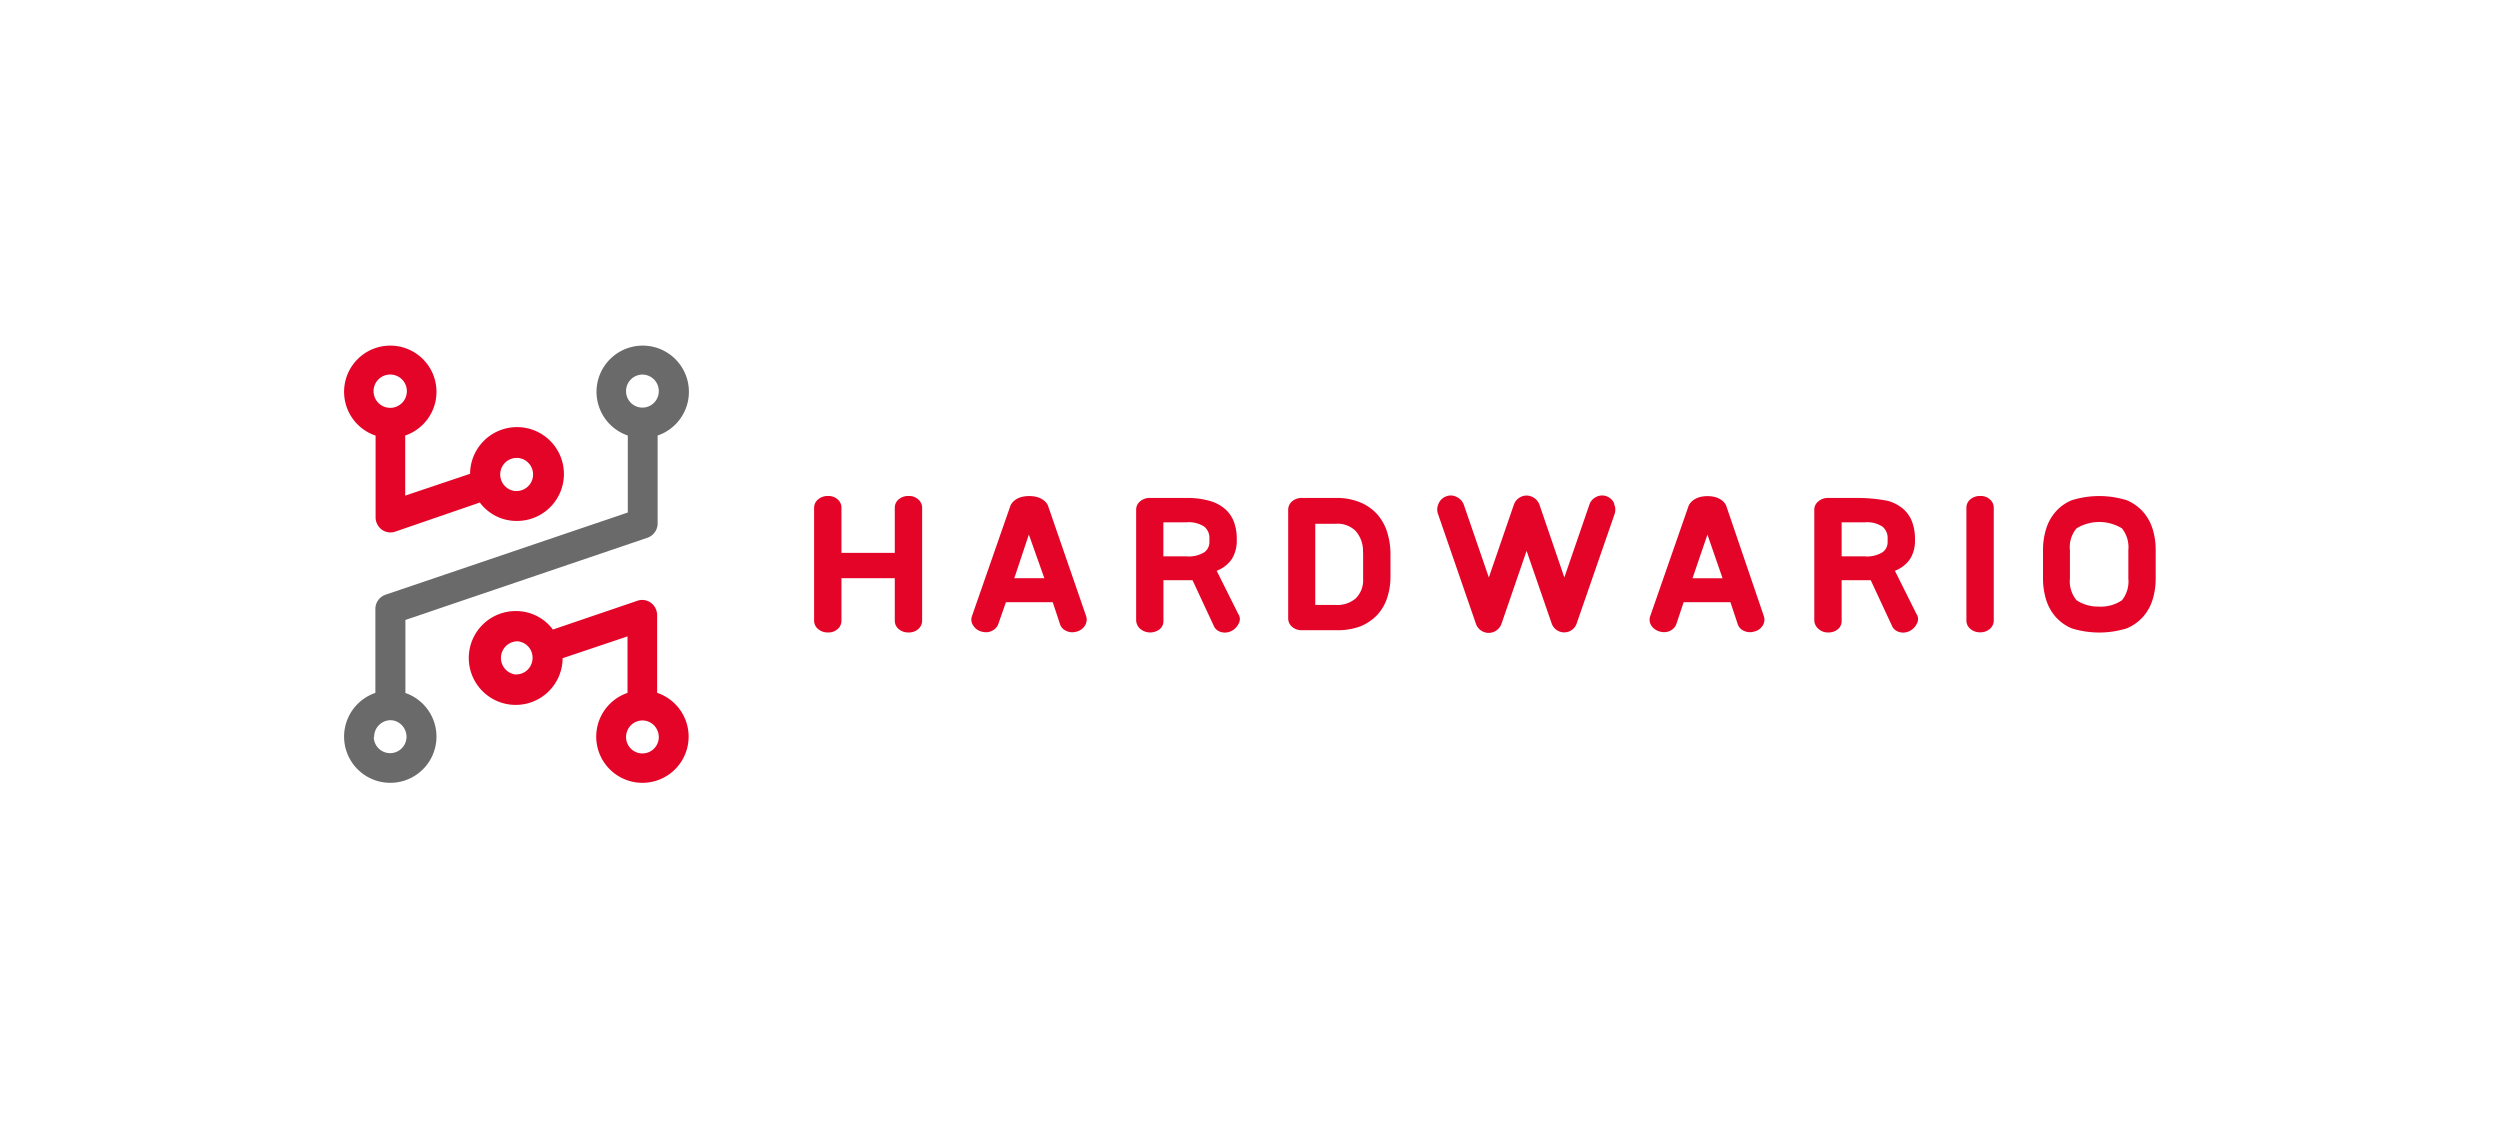 <svg id="Layer_1" data-name="Layer 1" xmlns="http://www.w3.org/2000/svg" width="343.66" height="155.09" viewBox="0 0 343.66 155.09"><defs><style>.cls-1{fill:#6b6a6a;}.cls-2{fill:#e30427;}</style></defs><title>hw-logo-pos</title><path class="cls-1" d="M51.43,101.32A2.29,2.29,0,0,1,53.68,99a2.24,2.24,0,0,1,2,1.35,2.22,2.22,0,0,1,.2.93,2.25,2.25,0,1,1-4.5,0M88.31,51.49a2.27,2.27,0,0,1,2.25,2.29,2.25,2.25,0,1,1-4.5,0,2.27,2.27,0,0,1,2.25-2.29M55.73,95.22v-10L89,73.92a2.08,2.08,0,0,0,1.4-2V59.87a6.35,6.35,0,1,0-4.1,0V70.45L53,81.75a2.07,2.07,0,0,0-1.4,2v11.5a6.35,6.35,0,1,0,4.1,0"/><path class="cls-2" d="M55.93,53.78a2.42,2.42,0,0,1-.2.93,2.29,2.29,0,1,1,.2-.93M71,62.94a2.28,2.28,0,0,1,0,4.56h-.21a2.29,2.29,0,0,1-1.3-3.95,2.22,2.22,0,0,1,1.51-.6M51.63,59.87V71.11a2.1,2.1,0,0,0,.85,1.69,2,2,0,0,0,1.2.39,1.81,1.81,0,0,0,.65-.11l11.63-4a6.28,6.28,0,0,0,5,2.53,6.45,6.45,0,1,0-6.34-6.48l-8.92,3V59.87a6.35,6.35,0,1,0-4.1,0"/><path class="cls-2" d="M86.06,101.32a2.22,2.22,0,0,1,.2-.93,2.23,2.23,0,0,1,4.1,0,2.22,2.22,0,0,1,.2.93,2.25,2.25,0,1,1-4.5,0M71,92.73a2.29,2.29,0,0,1,0-4.57l.21,0a2.26,2.26,0,0,1,2,2.27,2.29,2.29,0,0,1-.73,1.68,2.22,2.22,0,0,1-1.51.6m19.36,2.49V84.56a2.1,2.1,0,0,0-.85-1.69,2,2,0,0,0-1.85-.29L76,86.54A6.29,6.29,0,0,0,71,84a6.45,6.45,0,1,0,6.34,6.48l8.92-3v7.77a6.35,6.35,0,1,0,4.1,0"/><path class="cls-2" d="M124.92,68.18a2,2,0,0,0-1.39.47,1.49,1.49,0,0,0-.53,1.11V76h-7.33V69.76a1.48,1.48,0,0,0-.51-1.1,1.86,1.86,0,0,0-1.33-.48,2,2,0,0,0-1.37.47,1.48,1.48,0,0,0-.55,1.11V85.35a1.48,1.48,0,0,0,.55,1.12,2,2,0,0,0,1.37.47,1.86,1.86,0,0,0,1.33-.48,1.48,1.48,0,0,0,.51-1.11V79.48H123v5.87a1.51,1.51,0,0,0,.53,1.12,2,2,0,0,0,1.39.47,1.91,1.91,0,0,0,1.31-.47,1.51,1.51,0,0,0,.53-1.12V69.76a1.46,1.46,0,0,0-.54-1.11,1.83,1.83,0,0,0-1.3-.47"/><path class="cls-2" d="M166.25,74v.52a1.7,1.7,0,0,1-.69,1.39,4.08,4.08,0,0,1-2.47.57h-3.17V71.8h3.17a3.89,3.89,0,0,1,2.46.6,2,2,0,0,1,.7,1.64m1,4.42a4.44,4.44,0,0,0,2.08-1.61,4.74,4.74,0,0,0,.68-2.57v-.19a6.63,6.63,0,0,0-.37-2.29,4.39,4.39,0,0,0-1.2-1.8,5.55,5.55,0,0,0-2.16-1.15,11.35,11.35,0,0,0-3.18-.4h-5a2,2,0,0,0-1.38.47,1.48,1.48,0,0,0-.54,1.12V85.27a1.62,1.62,0,0,0,.53,1.15,2.14,2.14,0,0,0,2.7.08,1.41,1.41,0,0,0,.52-1.09V79.76h4l3,6.44a1.51,1.51,0,0,0,1,.7,1.74,1.74,0,0,0,.45.06,2.15,2.15,0,0,0,.94-.24,2.25,2.25,0,0,0,1-1.1,1.22,1.22,0,0,0-.1-1.21Z"/><path class="cls-2" d="M187.38,75.94v3.63a3.5,3.5,0,0,1-1,2.67,3.85,3.85,0,0,1-2.73.92h-2.85V72h2.85a3.49,3.49,0,0,1,2.71,1,4.14,4.14,0,0,1,1,2.94m2-5.2A6.52,6.52,0,0,0,187,69.07a8.25,8.25,0,0,0-3.31-.62H179a2,2,0,0,0-1.4.48,1.51,1.51,0,0,0-.52,1.11v15a1.51,1.51,0,0,0,.52,1.11,2,2,0,0,0,1.4.48h4.68A9,9,0,0,0,187,86.1a6.65,6.65,0,0,0,2.34-1.59,6.42,6.42,0,0,0,1.36-2.37,9.27,9.27,0,0,0,.44-2.87V76.21a10.06,10.06,0,0,0-.44-3,6.59,6.59,0,0,0-1.36-2.48"/><path class="cls-2" d="M236.79,79.49h-4.13l2.05-6Zm.49-10s-.48-1.29-2.57-1.29-2.58,1.32-2.58,1.32L226.81,84.8A1.51,1.51,0,0,0,227,86a2,2,0,0,0,1.22.83,2.11,2.11,0,0,0,.54.07,1.86,1.86,0,0,0,.84-.2,1.67,1.67,0,0,0,.84-.92l1-3h6.43l1,3a1.51,1.51,0,0,0,.81.92,2,2,0,0,0,1.41.13,1.86,1.86,0,0,0,1.21-.83,1.52,1.52,0,0,0,.19-1.23Z"/><path class="cls-2" d="M259.48,74v.52a1.7,1.7,0,0,1-.69,1.39,4.06,4.06,0,0,1-2.46.57h-3.17V71.8h3.17a3.85,3.85,0,0,1,2.45.6,2,2,0,0,1,.7,1.64m1,4.42a4.39,4.39,0,0,0,2.08-1.61,4.65,4.65,0,0,0,.68-2.57v-.19a6.63,6.63,0,0,0-.37-2.29,4.39,4.39,0,0,0-1.2-1.8,5.55,5.55,0,0,0-2.16-1.15,21.88,21.88,0,0,0-4.36-.4h-3.82a2,2,0,0,0-1.37.47A1.46,1.46,0,0,0,249.4,70V85.27a1.59,1.59,0,0,0,.54,1.15,1.88,1.88,0,0,0,1.38.52,2,2,0,0,0,1.32-.44,1.44,1.44,0,0,0,.52-1.09V79.76h4l3,6.44a1.54,1.54,0,0,0,1,.7,1.76,1.76,0,0,0,.46.06,2.07,2.07,0,0,0,.93-.24,2.2,2.2,0,0,0,1-1.1,1.22,1.22,0,0,0-.1-1.21Z"/><path class="cls-2" d="M272.23,68.18a2,2,0,0,0-1.39.47,1.49,1.49,0,0,0-.53,1.11V85.32a1.49,1.49,0,0,0,.53,1.12,2,2,0,0,0,1.39.48,1.92,1.92,0,0,0,1.31-.48,1.49,1.49,0,0,0,.53-1.12V69.76a1.49,1.49,0,0,0-.53-1.11,1.85,1.85,0,0,0-1.31-.47"/><path class="cls-2" d="M288.56,83.38a5.29,5.29,0,0,1-3.11-.87,4.06,4.06,0,0,1-.91-3V75.63a4,4,0,0,1,.91-3,6,6,0,0,1,6.24,0,4.14,4.14,0,0,1,.88,3v3.89a4.14,4.14,0,0,1-.88,3,5.25,5.25,0,0,1-3.13.87m7.35-10.66a6.44,6.44,0,0,0-1.32-2.38,6.25,6.25,0,0,0-2.25-1.59,12.75,12.75,0,0,0-7.54,0,6,6,0,0,0-2.23,1.59,6.42,6.42,0,0,0-1.31,2.38,9.75,9.75,0,0,0-.42,2.91v3.86a9.8,9.8,0,0,0,.42,2.91,6.42,6.42,0,0,0,1.31,2.38,6.12,6.12,0,0,0,2.23,1.59,12.75,12.75,0,0,0,7.54,0,6.25,6.25,0,0,0,2.25-1.59,6.44,6.44,0,0,0,1.32-2.38,9.8,9.8,0,0,0,.42-2.91V75.63a9.75,9.75,0,0,0-.42-2.91"/><path class="cls-2" d="M221.9,69.22a1.82,1.82,0,0,0-1.05-1,1.78,1.78,0,0,0-1.43.09,1.81,1.81,0,0,0-.94,1.07l-3.44,10-3.42-10a1.92,1.92,0,0,0-1.77-1.26,1.87,1.87,0,0,0-1.75,1.26l-3.44,10-3.44-10a1.92,1.92,0,0,0-1-1.08,1.75,1.75,0,0,0-1.42-.07,1.81,1.81,0,0,0-1.05,1,1.85,1.85,0,0,0-.07,1.44l5.18,15A1.86,1.86,0,0,0,204.65,87a1.88,1.88,0,0,0,1.76-1.28l3.44-10,3.43,9.93A1.83,1.83,0,0,0,215,86.93a1.81,1.81,0,0,0,1.74-1.24l5.2-15a1.85,1.85,0,0,0-.08-1.44"/><path class="cls-2" d="M143.56,79.48h-4.13l2-6Zm.49-10s-.48-1.29-2.58-1.29-2.57,1.32-2.57,1.32l-5.32,15.27a1.44,1.44,0,0,0,.21,1.22,1.89,1.89,0,0,0,1.22.84,2.5,2.5,0,0,0,.54.07,1.74,1.74,0,0,0,.84-.21,1.64,1.64,0,0,0,.84-.92l1.05-3h6.43l1,3a1.48,1.48,0,0,0,.81.92,1.92,1.92,0,0,0,1.41.14,1.89,1.89,0,0,0,1.21-.84,1.56,1.56,0,0,0,.19-1.23Z"/></svg>